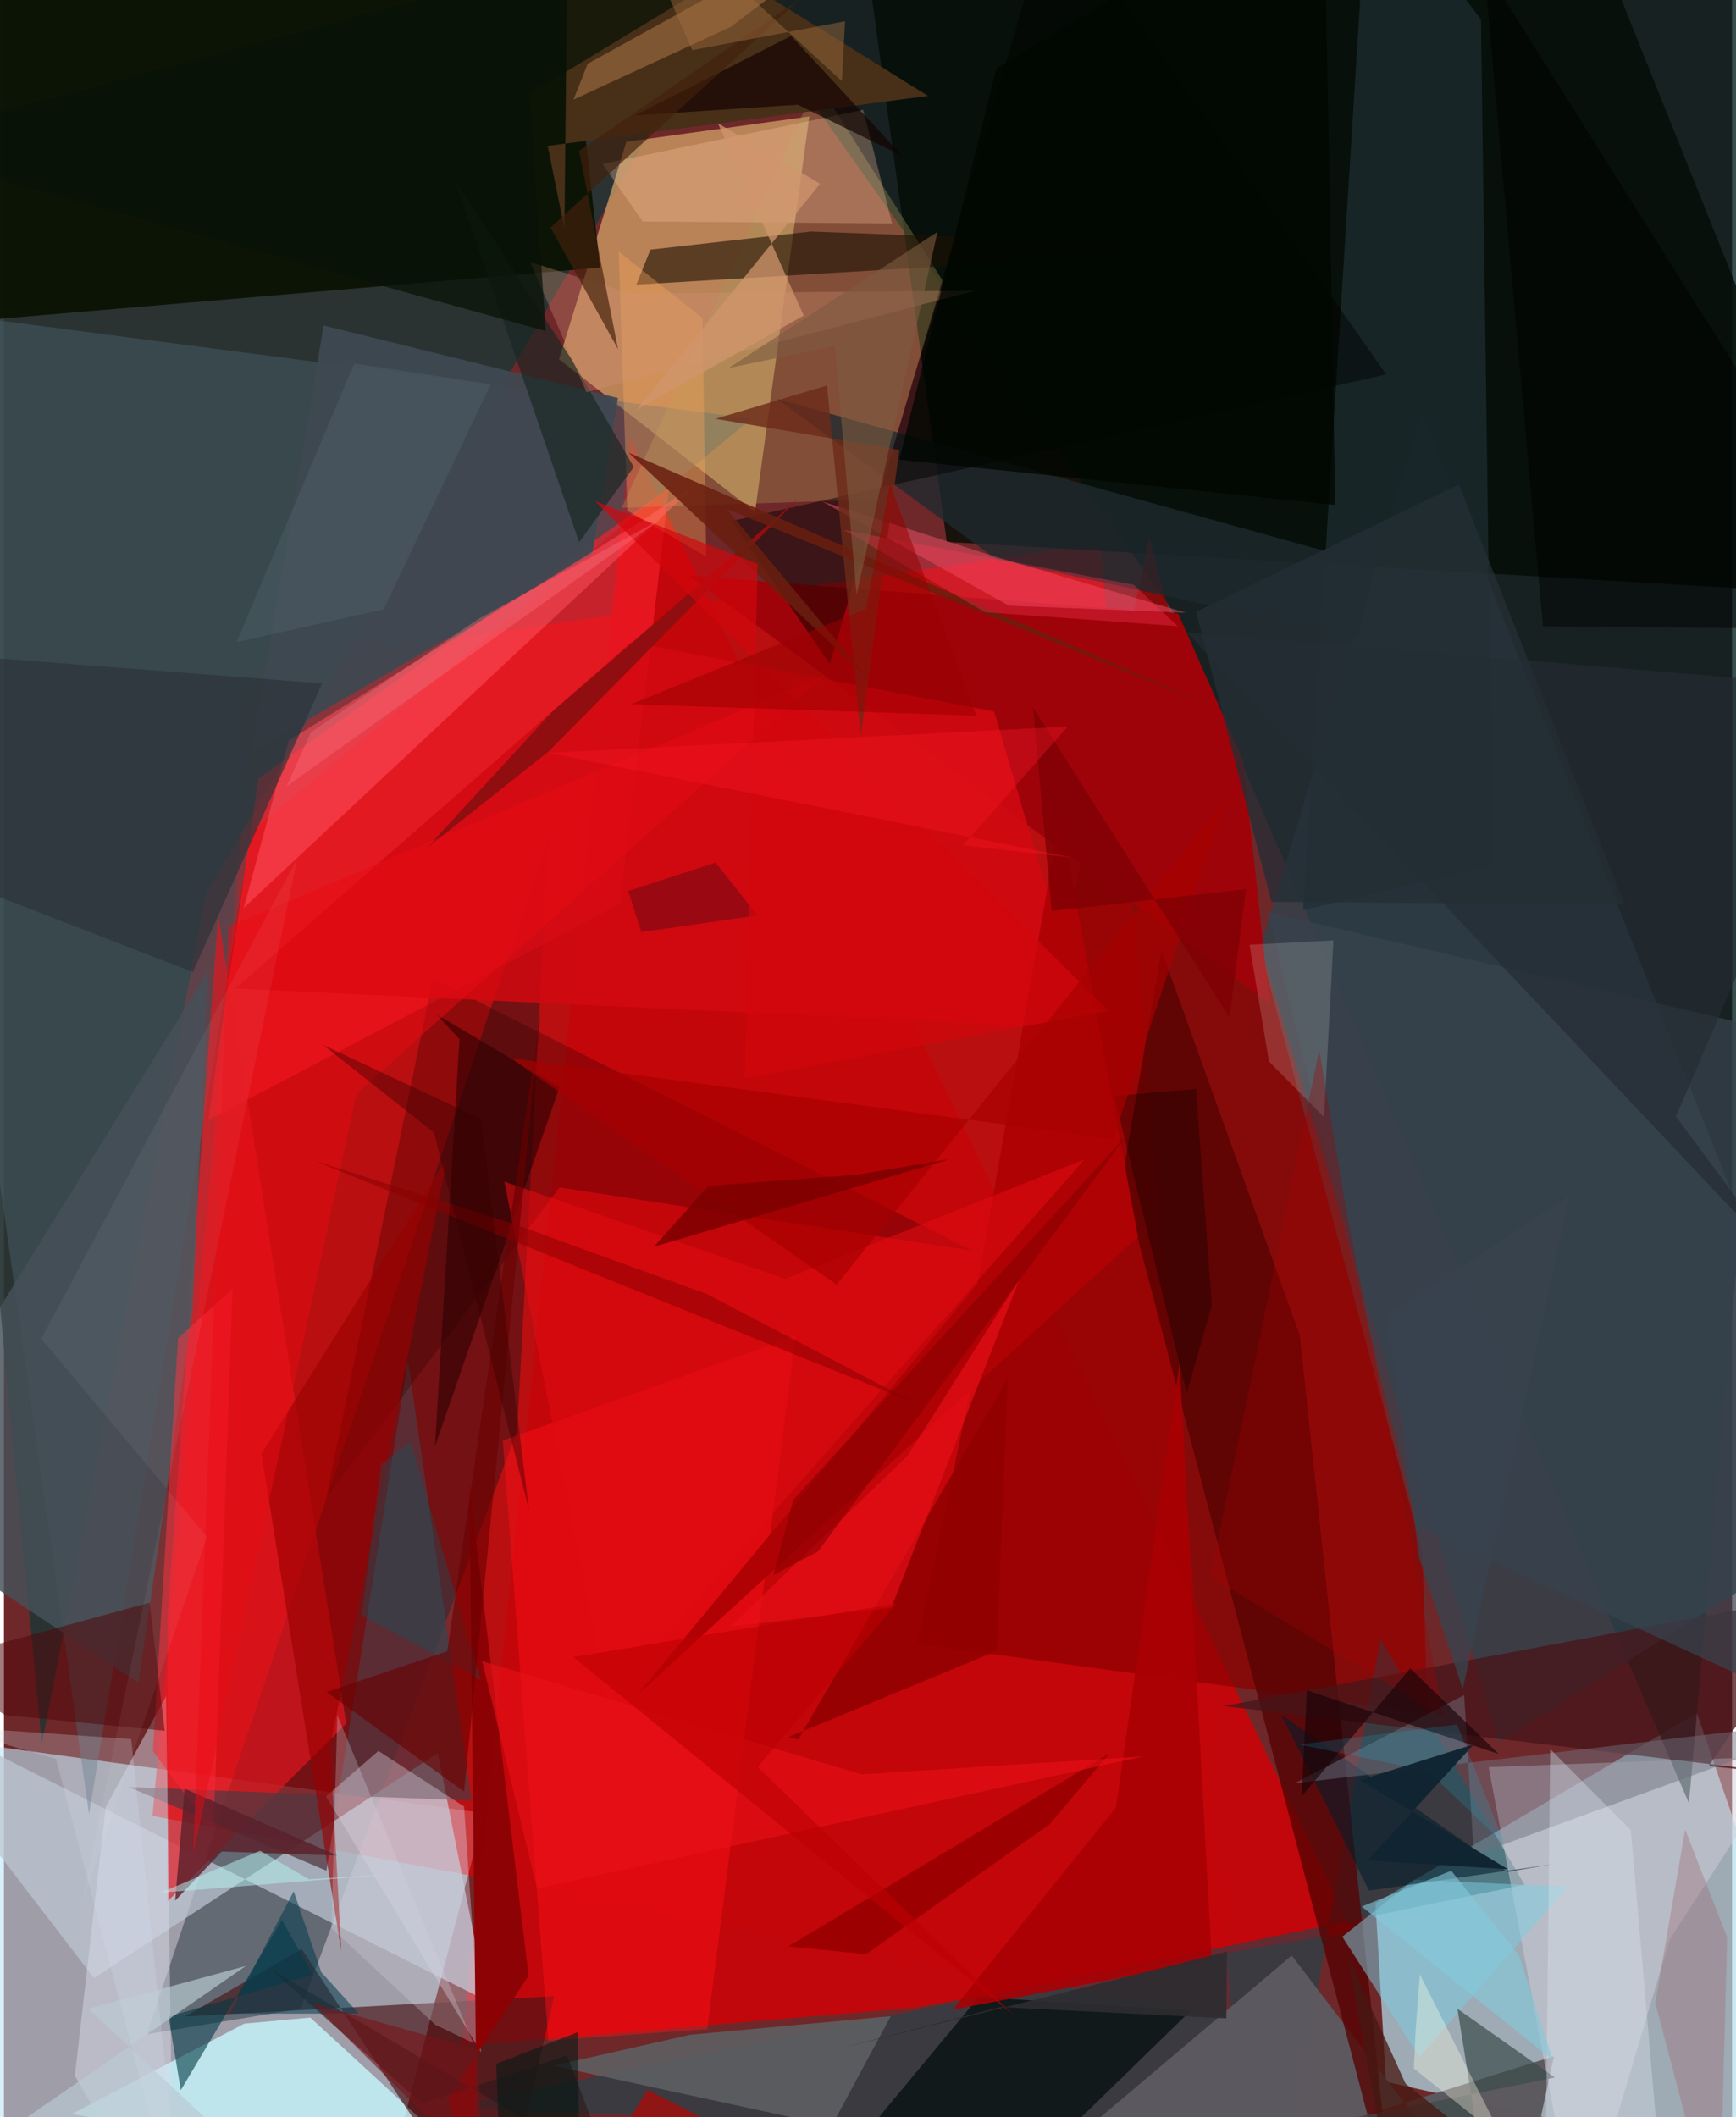 <svg xmlns="http://www.w3.org/2000/svg" width="228" height="278" viewBox="0 0 836 1024"><path fill="#6e282a" d="M0 0h836v1024H0z"/><path fill="#bee7f6" fill-opacity=".616" d="M-62 1036.371L177.608 1086l54.767-209.03L-2.12 845.02z"/><path fill="#b2e0ee" fill-opacity=".706" d="M818.987 828.606l-155.47 91.857 5.041 86.403L898 1058.415z"/><path fill="#e50001" fill-opacity=".627" d="M594.266 976.318l-522.411-98.02 50.117-555.372 408.45-60.055z"/><path fill="#02201f" fill-opacity=".788" d="M898-62H312.148l258.01 364.223L815.14 872.109z"/><path fill="#263433" fill-opacity=".933" d="M-62 3.393l444.825-59.905-285.028 488.75-79.455 411.338z"/><path fill="#d29f67" fill-opacity=".753" d="M268.54 173.733l32.597-105.159 88.48-12.238-26.262 191.36z"/><path fill="#00171d" fill-opacity=".376" d="M143.546 971.537l-74.448 12.34 194.465-579.966-15.272 288.128z"/><path fill="#31404b" fill-opacity=".812" d="M723.22 842.547L898 732.648 685.912 200.006l-77.969 257.818z"/><path fill="#030d06" fill-opacity=".804" d="M414.434-40.522L757.704-62 898 287.93l-441.893-25.825z"/><path fill="#c4070b" fill-opacity=".969" d="M439.928 971.108l212.483-36.962-349.392-722.403-81.588 777.883z"/><path fill="#8e0000" fill-opacity=".729" d="M686.248 750.636l2.35 78.074-246.817-33.66 112.246-534.877z"/><path fill="#0d4c54" fill-opacity=".522" d="M213.61 1019.404l408.748 15.873 43.53-242.571 69.722 118.828z"/><path fill="#0c1406" fill-opacity=".976" d="M-62-62h328.901l21.518 191.413L-62 159.293z"/><path fill="#bbc5d1" fill-opacity=".725" d="M209.889 847.884L43.546 956.753-62 819.056l295.637 148.71z"/><path fill="#4a6472" fill-opacity=".431" d="M361.645 202.532l-241.96 199.812-78.525 475.27L-62 147.257z"/><path fill="#fc1f2c" fill-opacity=".624" d="M321.742 235.957L123.107 376.504l-24.29 165.27L298.173 437.07z"/><path fill="#c3f0f7" fill-opacity=".851" d="M116.252 978.77l31.952-2.946 94.485 86.882-209.75-40.312z"/><path fill="#e5151f" fill-opacity=".667" d="M79.193 780.62l.046 138.882 86.359-85.841-61.955-390.97z"/><path fill="#5c595f" fill-opacity=".992" d="M622.975 945.808L730.108 1086l19.738-91.49L457.088 1086z"/><path fill="#481518" fill-opacity=".655" d="M238.424 1086L266.2 965.48l-178.676 9.833 56.513-32.64z"/><path fill="#d3cfda" fill-opacity=".498" d="M805.788 938.09l57.438-88.743-144.996 5.339L761.974 1086z"/><path fill="#523740" fill-opacity=".741" d="M226.308 870.9l-30.865-212.935L156 904.773 60.305 864.31z"/><path fill="#560202" fill-opacity=".773" d="M626.875 645.83l-66.872-186.115-19.058 110.272 131.057 500.096z"/><path fill="#1f2f35" fill-opacity=".694" d="M659.972-62l54.553 71.345 5.703 408.997-91.716 21.905z"/><path fill="#380000" fill-opacity=".318" d="M268.766 574.313l-112.94 150.474 51.624-251.44L468.557 604.93z"/><path fill="#a89555" fill-opacity=".349" d="M422.54 241.559l-123.67 4.027L393.502 39.73l60.822 96.334z"/><path fill="#010c0a" fill-opacity=".706" d="M511.673 1033.315l62.612-61.006-102.77-6.376-94.32 113.615z"/><path fill="#1f1104" fill-opacity=".604" d="M312.753 120.743l77.674-8.766 212.479 7.941-296.965 17.74z"/><path fill="#ff1117" fill-opacity=".447" d="M241.306 696.742l141.673-50.58-42.763 335.234-76.863 5.597z"/><path fill="#daddea" fill-opacity=".482" d="M82.028 1086l-47.723-82.022 14.94-129.968 29.206-53.711z"/><path fill="#9f040b" fill-opacity=".988" d="M599.518 367.699l-31.482-70.887-236.643-18.406L612.25 485.308z"/><path fill="#1e292e" fill-opacity=".78" d="M480.478 270.783L374.075 193.01l289.407 80.275-8.356 34.775z"/><path fill="#d20911" fill-opacity=".851" d="M523.978 497.448l-44.99-153.332-175.515-33.533L111.86 478.137z"/><path fill="#455058" fill-opacity=".827" d="M65.118 814.007L-62 729.377l160.78-259.82-7.528 164.262z"/><path fill="#482f18" d="M263.059 70.563l8.076 40.093L272.968-62 447.076 46.41z"/><path fill="#dbd7e6" fill-opacity=".369" d="M230.817 992.697l-8.23-118.953-41.438-26.872-25.38 21.995z"/><path fill="#471519" fill-opacity=".765" d="M590.125 825.169L898 861.903l-73.307-7.749 57.707-83.662z"/><path fill="#3e4850" fill-opacity=".949" d="M154.665 157.436l-35.067 206.618 165.018-96.008 12.422-75.529z"/><path fill="#5e6165" fill-opacity=".855" d="M265.74 999.111l66.27-14.963 97.002-8.992-28.592 53.078z"/><path fill="#8c0305" fill-opacity=".992" d="M253.793 955.528l-28.66-237.28L229.39 1086l-14.526-71.417z"/><path fill="#ff505f" fill-opacity=".525" d="M337.097 232.408L116.002 439.115l21.818-80.986 171.595-106.697z"/><path fill="#ffc5a5" fill-opacity=".294" d="M308.984 107.138l120.69.937-14.043-54.944-126.049 26.151z"/><path fill-opacity=".463" d="M668.728 181.102L351.9 252.014l47.674 69.139L507.683-48z"/><path fill="#f7556c" fill-opacity=".478" d="M479.973 269.377l91.808 26.992-85.56-3.411-90.374-50.431z"/><path fill="#7ccde1" fill-opacity=".506" d="M647.444 936.733l34.687-27.554 74.458 3.384-71.853 82.302z"/><path fill="#021d2c" fill-opacity=".565" d="M660.385 914.386l88.605-12.725-21.587 3.724-109.544-76.083z"/><path fill="#910e10" d="M203.962 410.74l61.075-66.333L383.923 241.55l-120.29 121.81z"/><path fill="#37434e" fill-opacity=".725" d="M898 837.074V508.182l-286.467-66.96 72.001 297.045z"/><path fill="#2d3238" fill-opacity=".678" d="M91.444 470.184l62.495-139.65-197.585-15.21-13.435 97.227z"/><path fill="#70707f" fill-opacity=".486" d="M624.391 862.518l82.018-42.679 4.67 77.547 181.903-66.55z"/><path fill="#900" fill-opacity=".62" d="M157.876 844.407l56.532-284.425-89.827 143.082 38.606 240.663z"/><path fill="#fca85b" fill-opacity=".357" d="M339.726 269.23l-1.784-115.324-40.546-32.269 4.163 125.324z"/><path fill="#013a45" fill-opacity=".592" d="M79.613 975.37l5.949 35.536 48.929-82.28 14.868 26.428z"/><path fill="#fd2935" fill-opacity=".51" d="M101.333 886.462l-29.291-39.574 12.142-199.644 26.397-23.851z"/><path fill="#3c4c4b" fill-opacity=".702" d="M587.4 1037.293L721.443 1086l-18.279-114.412 47.113 33.226z"/><path fill="#5a2029" fill-opacity=".808" d="M87.434 865.155l73.869 32.307-55.961-1.919-22.521 23.743z"/><path fill="#eaa566" fill-opacity=".333" d="M450.453-62L282.4 30.839l-6.864 17.338 76.098-35.218z"/><path fill="#290000" fill-opacity=".569" d="M220.367 502.62L208.53 699.485l60.22-173.559-59.726-35.46z"/><path fill="#242c33" fill-opacity=".675" d="M572.252 305.862l292.347 309.256-55.722-75.1L898 332.822z"/><path fill="#900000" fill-opacity=".859" d="M384.24 841.308l-4.81-1.114 100.88-41.704 5.294-131.901z"/><path fill="#af0306" fill-opacity=".988" d="M548.613 598.128l-37.62-203.692-40.017 226.419-164.348 198.718z"/><path fill="#a90104" fill-opacity=".894" d="M537.934 874.282l30.81-215.052 15.564 288.987-125.326 23.791z"/><path fill="#120200" fill-opacity=".671" d="M434.835 75.594l-50.792-24.929-78.903 5.188 75.664-38.48z"/><path fill="#e10b12" fill-opacity=".565" d="M242.072 571.516l50.057 250.81 230.646-261.598-144.875 57.84z"/><path fill="#192623" fill-opacity=".663" d="M278.234 262.222L218.492 87.905l56.017 85.742 30.18 52.255z"/><path fill="#f7fbf7" fill-opacity=".161" d="M602.572 456.952l9.422 56.427 26.612 26.945 4.574-85.507z"/><path fill="#015a69" fill-opacity=".322" d="M173.042 781.196l57.475 31.042-33.72-114.692-14.338 10.684z"/><path fill="#500608" fill-opacity=".522" d="M.556 829.518l-38.996-24.653 108.899-29.71 7.307 61.953z"/><path fill="#a10000" fill-opacity=".31" d="M636.3 507.922l12.996 76.818 47.324 246.1-113.08-68.164z"/><path fill="#461812" fill-opacity=".753" d="M678.028 1007.75l-27.94-61.61 16.457 90.094 43.175-3.368z"/><path fill="#dae5f0" fill-opacity=".357" d="M787.041 885.202L804.451 1086l-58.545-50.61 2.124-189.42z"/><path fill="#680b14" fill-opacity=".514" d="M308.372 450.81l-6.363-19.862 42.271-13.724 20.251 25.55z"/><path fill="#690000" fill-opacity=".604" d="M259.598 490.05l-45.151 308.628-58.344 19.655 66.49 48.256z"/><path fill="#2e191a" fill-opacity=".588" d="M202.285 1017.478l70.14-23.378 21.18 55.67-164.702-97.427z"/><path fill="#ea1019" fill-opacity=".663" d="M429.301 777.535l-77.869 9.203 85.72-82.633 54.12-85.387z"/><path fill="#d4d3e0" fill-opacity=".275" d="M208.762 979.378l18.306 8.748-65.793-158.54-2.853 103.024z"/><path fill="#9c0001" fill-opacity=".961" d="M534.8 848.046l-28.893 34.246-88.82 62.883-37.576-3.805z"/><path fill="#d69376" fill-opacity=".314" d="M254.51 126.717l27.304 62.954 187.932-49.068-166.806 1.363z"/><path fill="#9e727a" fill-opacity=".404" d="M798.855 968.627l14.456-83.766 20.316 52.15L829.716 1086z"/><path fill="#6c2a19" fill-opacity=".808" d="M398.174 186.449l-53.973 16.123 88.971 15.03-18.686 138.287z"/><path fill="#190307" fill-opacity=".639" d="M630.308 817.57l-2.574 51.324 52.569-61.949 42.848 41.411z"/><path fill="#e70c14" fill-opacity=".471" d="M170.5 528.914l227.187-202.682L108.475 448.24 91.552 896.96z"/><path fill="#43210c" fill-opacity=".663" d="M264.405 110.034L385.345-.656 278.24 72.96l18.844 95.957z"/><path fill="#b7f0f0" fill-opacity=".525" d="M75.656 915.44l48.254-20.286 23.616 13.762 38.684-2.337z"/><path fill="#d1956d" fill-opacity=".737" d="M386.915 152.618l-80.723 45.517 88.651-109.262L345.4 59.616z"/><path fill="#000200" fill-opacity=".482" d="M898 304.39l-153.48-1.486-28.507-318.987L898 273.343z"/><path fill="#232e35" fill-opacity=".769" d="M783.988 437.499l-170.804-1.315-36.456-140.273 127.094-61.575z"/><path fill="#6a1f10" fill-opacity=".863" d="M418.368 328.538l-116.2-109.612 280.184 121.869-232.764-94.644z"/><path fill="#d2070d" fill-opacity=".675" d="M534.407 488.866L358.38 521.48l6.212-248.78-78.666-30.304z"/><path fill="#091306" fill-opacity=".733" d="M254.312 45.377L431.52-62-62 70.345l324.111 89.806z"/><path fill="#ff3957" fill-opacity=".329" d="M546.6 282.86l21.183 19.975-93.148-6.729-68.332-39.802z"/><path fill="#b9c9d2" fill-opacity=".675" d="M40.852 971.535l76.155-20.658L-62 1074.666 163.385 1086z"/><path fill="#e91118" fill-opacity=".6" d="M414.866 858.201L231.364 803.46l26.515 109.954 293.311-63.886z"/><path fill="#fff" fill-opacity=".051" d="M37.529 921.191l104.33-505.841L18.04 647.527l80.183 95.744z"/><path fill="#063d4e" fill-opacity=".553" d="M153.5 953.832l18.086 20.04-62.426.1 31.013-59.208z"/><path fill="#9f6c3f" fill-opacity=".467" d="M295.244-62l37.749 86.253 73.887-13.97-1.492 29.005z"/><path fill-opacity=".306" d="M537.165 530.035l35.019 143.796 12.154-42.442-7.685-104.692z"/><path fill="#d0d9e5" fill-opacity=".267" d="M61.572 841.135L86.987 1086 25.173 850.717l-54.978-15.815z"/><path fill="#a70000" fill-opacity=".671" d="M590.558 387.303l-53.947 163.646-291.423-39.156 157.623 109.53z"/><path fill="#980000" fill-opacity=".518" d="M428.677 234.095l-11.703 60.346-113.545 46.176 166.97 5.542z"/><path fill="#687b8c" fill-opacity=".204" d="M112.555 310.571l56.877-134.77 66.082 10.053-51.819 108.812z"/><path fill="#ffffea" fill-opacity=".349" d="M684.988 954.961l-2.064 27.195-.834 18.313 43.195 34.44z"/><path fill="#83c9dc" fill-opacity=".596" d="M656.847 922.116l92.536 74.442-16.373-50.674-32.822-41.066z"/><path fill="#870000" fill-opacity=".592" d="M393.772 750.408l-21.514 11.336 9.56-36.344 162.08-177.113z"/><path fill="#02d1fd" fill-opacity=".157" d="M726.19 892.356l-37.28-35.78-62.24-12.8 76.324-9.679z"/><path fill="#102531" fill-opacity=".98" d="M711.051 843.675l-51.33 56.15 67.896 4.266-71.572-43.108z"/><path fill="#870000" fill-opacity=".51" d="M149.81 561.305l98.306 31.185 91.94 33.39 101.364 53.004z"/><path fill="#7f0004" fill-opacity=".784" d="M600.92 430.026l-94.058 10.59-9.094-98.573 95.143 150.179z"/><path fill="#000700" fill-opacity=".765" d="M638.438-62L480.097 33.042l-46.96 189.328 210.954 21.865z"/><path fill="#a30e0b" fill-opacity=".816" d="M226.487 1077.063l232.571 8.925-147.79-75.245-34.319 57.195z"/><path fill="#2e2d30" fill-opacity=".929" d="M405.328 990.547l186.303-46.57-.261 32.23-109.486-5.437z"/><path fill="#7d5b40" fill-opacity=".596" d="M401.925 167.261l10.549 120.336 39.147-175.433-101.11 65.871z"/><path fill="#370000" fill-opacity=".392" d="M253.993 730.316l-45.939-182.463-53.737-42.51 76.473 35.872z"/><path fill="#38434f" fill-opacity=".792" d="M669.277 636.023l15.381 117.602 21.07 63.425 51.443-238.364z"/><path fill="#bd0002" fill-opacity=".624" d="M364.68 854.635l123.954 120.17L275.499 801.49l156.302-25.948z"/><path fill="#7b0000" fill-opacity=".816" d="M314.425 603.015l26.306-29.397 72.164-5.46 44.604-7.533z"/><path fill="#fa1927" fill-opacity=".345" d="M516.302 414.697l-52.273-5.88 50.563-57.397-250.963 12.714z"/><path fill="#001b16" fill-opacity=".549" d="M238.165 998.237l39.506-15.387.455 42.452L241.333 1086z"/><path fill="#ff848e" fill-opacity=".278" d="M229.475 299.37l88.772-48.536-181.534 129.501 11.796-26.179z"/><path fill="#781418" fill-opacity=".596" d="M149.173 968.888L267.09 1086h-35.447l-2.186-94.479z"/></svg>